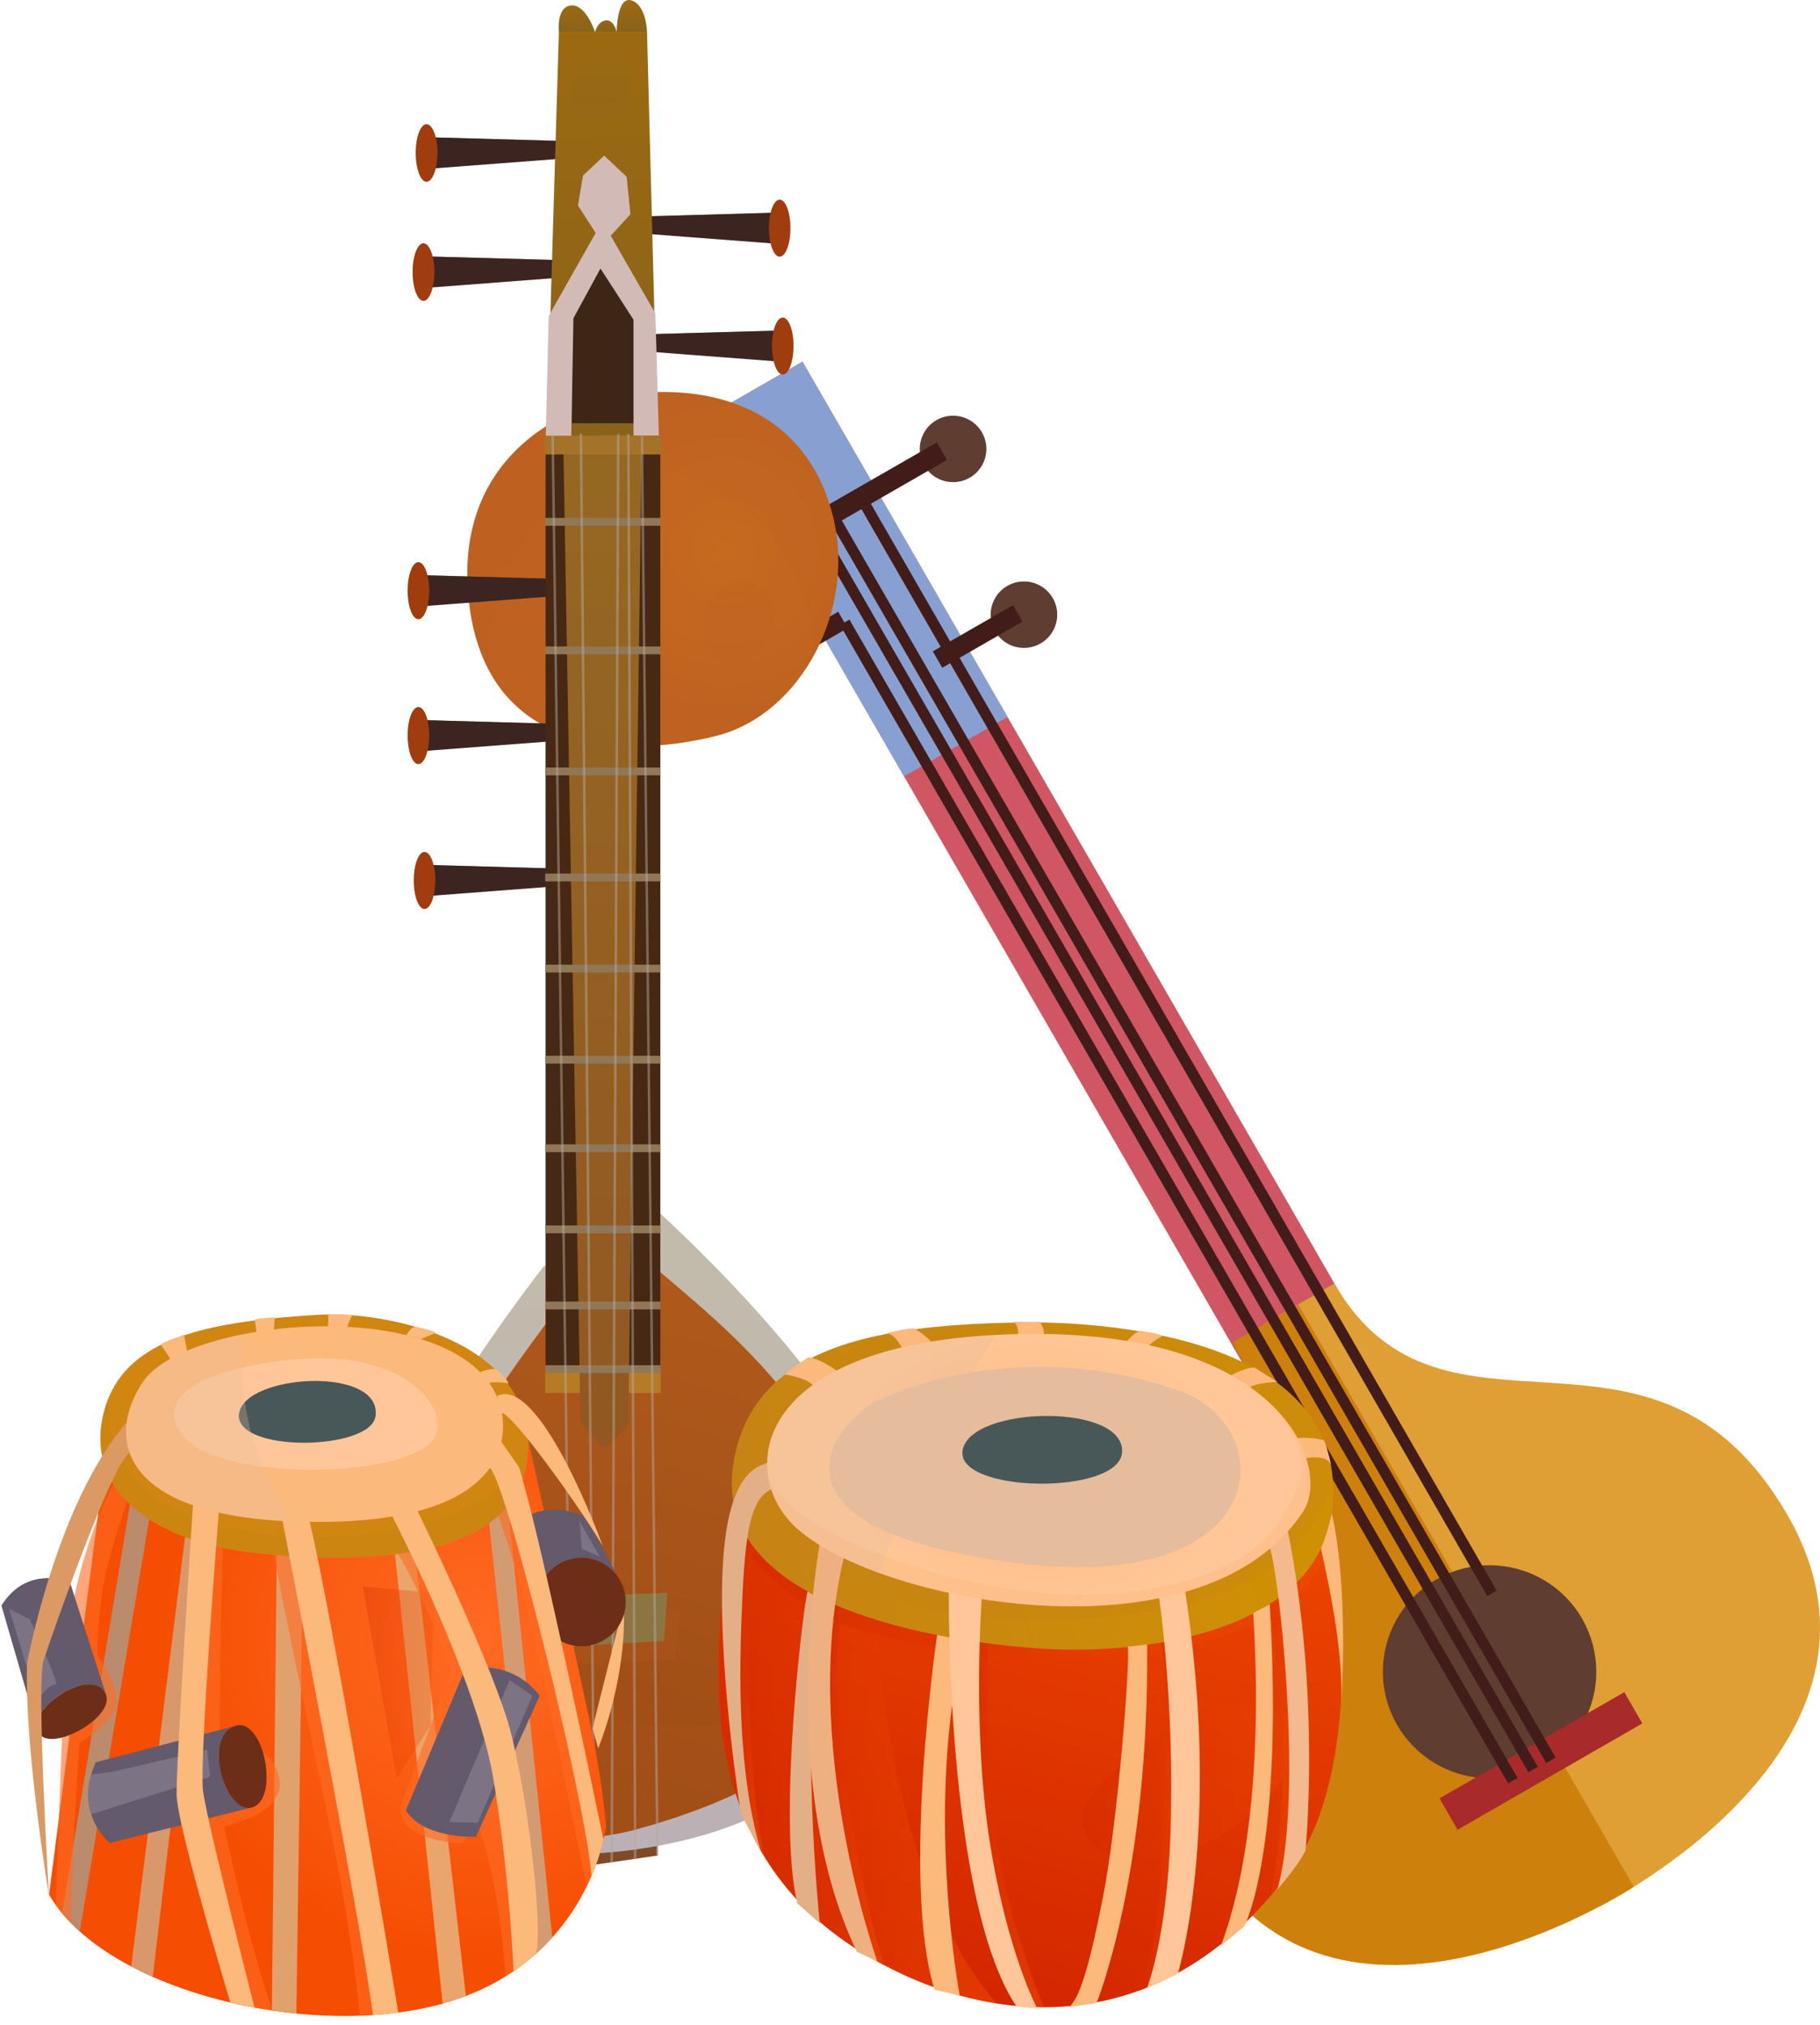 <svg width="151" height="168" viewBox="0 0 151 168" fill="none" xmlns="http://www.w3.org/2000/svg">
<path d="M114.34 132.564L118.635 130.096L122.93 127.629L66.581 30L58.004 34.934L114.34 132.564Z" fill="#D05663"/>
<path d="M132.722 158.133C132.722 158.133 159.391 144.887 148.301 125.672C137.21 106.458 119.698 122.047 110.707 106.472L104.851 109.835L132.722 158.133Z" fill="#E09F34"/>
<path d="M135.553 156.506C135.553 156.506 110.693 172.867 99.644 153.653C88.595 134.438 111.246 126.926 102.255 111.351L107.71 108.208L135.553 156.506Z" fill="#CE800C"/>
<path d="M59.813 57.581C60.079 58.062 60.483 58.453 60.974 58.703C61.464 58.953 62.018 59.052 62.564 58.986C63.111 58.919 63.626 58.691 64.041 58.331C64.457 57.971 64.756 57.495 64.899 56.964C65.042 56.433 65.022 55.872 64.843 55.352C64.664 54.833 64.334 54.378 63.894 54.047C63.454 53.717 62.925 53.525 62.375 53.496C61.825 53.467 61.279 53.603 60.807 53.887C60.195 54.255 59.749 54.845 59.564 55.534C59.378 56.222 59.468 56.956 59.813 57.581Z" fill="#5F3D30"/>
<path d="M54.344 43.618C54.61 44.099 55.014 44.49 55.504 44.74C55.994 44.99 56.548 45.089 57.095 45.023C57.642 44.956 58.156 44.728 58.572 44.368C58.988 44.008 59.287 43.532 59.43 43.001C59.573 42.47 59.553 41.909 59.374 41.389C59.195 40.87 58.864 40.415 58.424 40.084C57.984 39.754 57.456 39.562 56.906 39.533C56.356 39.504 55.81 39.641 55.338 39.924C54.726 40.292 54.28 40.882 54.095 41.571C53.909 42.26 53.998 42.993 54.344 43.618Z" fill="#5F3D30"/>
<path d="M76.649 38.56C76.913 39.043 77.317 39.436 77.807 39.688C78.297 39.94 78.851 40.041 79.399 39.976C79.947 39.911 80.462 39.684 80.88 39.324C81.297 38.964 81.597 38.487 81.74 37.956C81.884 37.425 81.865 36.862 81.685 36.342C81.506 35.821 81.175 35.366 80.734 35.035C80.293 34.705 79.763 34.513 79.213 34.485C78.662 34.457 78.115 34.594 77.643 34.879C77.034 35.247 76.591 35.835 76.406 36.52C76.221 37.206 76.308 37.937 76.649 38.56Z" fill="#5F3D30"/>
<path d="M82.532 52.315C82.798 52.797 83.202 53.19 83.694 53.441C84.184 53.692 84.74 53.79 85.287 53.724C85.835 53.657 86.35 53.428 86.766 53.067C87.182 52.705 87.481 52.228 87.622 51.696C87.764 51.163 87.743 50.601 87.562 50.081C87.38 49.561 87.047 49.107 86.605 48.778C86.163 48.449 85.632 48.259 85.081 48.233C84.53 48.208 83.984 48.348 83.513 48.635C82.906 49.005 82.466 49.593 82.283 50.279C82.101 50.964 82.19 51.694 82.532 52.315Z" fill="#5F3D30"/>
<path d="M115.914 143.08C116.788 144.595 118.092 145.817 119.662 146.591C121.232 147.366 122.997 147.659 124.734 147.432C126.47 147.205 128.1 146.47 129.418 145.318C130.735 144.167 131.681 142.651 132.136 140.963C132.59 139.275 132.532 137.49 131.97 135.835C131.408 134.18 130.366 132.728 128.977 131.663C127.588 130.599 125.914 129.97 124.166 129.855C122.419 129.74 120.676 130.146 119.159 131.019C117.127 132.19 115.644 134.118 115.036 136.38C114.427 138.641 114.743 141.051 115.914 143.08Z" fill="#5F3D30"/>
<path d="M127.1 144.762L134.766 140.365L136.257 142.957L128.592 147.367L120.927 151.778L119.435 149.173L127.1 144.762Z" fill="#A82A2A"/>
<path d="M75.005 64.404L79.3 61.937L83.596 59.469L66.58 30L58.004 34.934L75.005 64.404Z" fill="#87A0D1"/>
<path d="M71.772 40.951L124.171 131.944L123.39 132.392L70.99 41.399L71.772 40.951Z" fill="#421C18"/>
<path d="M69.235 42.118L129.066 145.793L128.288 146.24L68.457 42.565L69.235 42.118Z" fill="#421C18"/>
<path d="M64.496 37.231L127.587 146.556L126.809 147.003L63.718 37.678L64.496 37.231Z" fill="#421C18"/>
<path d="M70.474 51.393L125.905 147.481L125.127 147.928L69.696 51.84L70.474 51.393Z" fill="#421C18"/>
<path d="M63.875 36.898L64.66 38.26L56.666 42.855L55.88 41.494L63.875 36.898Z" fill="#421C18"/>
<path d="M69.544 50.741L70.33 52.102L63.041 56.292L62.256 54.931L69.544 50.741Z" fill="#421C18"/>
<path d="M77.726 36.698L78.567 38.155L69.065 43.617L68.224 42.16L77.726 36.698Z" fill="#421C18"/>
<path d="M84.057 50.197L84.843 51.559L78.177 55.39L77.391 54.029L84.057 50.197Z" fill="#421C18"/>
<path d="M46.369 2.661C46.369 2.661 46.128 0.59 47.37 0.454C48.61 0.315 49.37 2.661 49.37 2.661C49.37 2.661 49.578 1.763 50.267 1.695C50.956 1.625 51.163 2.661 51.163 2.661C51.163 2.661 51.163 -0.375 52.406 0.039C53.647 0.454 53.681 2.661 53.681 2.661H46.369Z" fill="url(#paint0_linear_110_875)"/>
<path d="M45.851 153.642L45.99 155.16L54.546 153.919V152.538L45.851 153.642Z" fill="#7F4A26"/>
<path d="M67.658 54.117C65.883 57.501 62.976 60.138 59.445 61.036C53.609 62.525 44.266 62.874 40.455 55.404C39.67 53.861 39.118 51.986 38.883 49.721C37.502 36.472 49.1 32.947 52.96 32.608C60.826 31.919 67.172 35.093 69.107 42.821C70.068 46.67 69.422 50.76 67.658 54.117Z" fill="url(#paint1_radial_110_875)"/>
<path d="M35.531 11.383L46.953 11.704L47.02 12.762L47.044 13.127L35.596 13.999L35.544 11.894L35.531 11.383Z" fill="#3C2520"/>
<path opacity="0.5" d="M35.531 11.383L46.953 11.704L47.02 12.762C43.837 12.329 37.355 11.984 35.543 11.894L35.531 11.383Z" fill="#3C2520"/>
<path d="M35.39 10.304C35.888 10.304 36.292 11.373 36.292 12.692C36.292 12.747 36.292 12.8 36.291 12.853C36.26 14.096 35.868 15.079 35.39 15.079C34.893 15.079 34.489 14.01 34.489 12.692C34.489 12.522 34.497 12.358 34.51 12.2C34.595 11.117 34.956 10.304 35.39 10.304Z" fill="#A03D0E"/>
<path opacity="0.5" d="M35.39 10.304C35.888 10.304 36.292 11.373 36.292 12.692C36.292 12.747 36.292 12.8 36.291 12.853C35.681 12.579 35.017 12.356 34.509 12.2C34.595 11.117 34.956 10.304 35.39 10.304Z" fill="#A03D0E"/>
<path opacity="0.2" d="M67.658 54.117C67.011 45.036 59.181 36.919 50.475 39.645C43.347 41.879 40.762 49.347 40.455 55.404C39.67 53.861 39.118 51.986 38.883 49.721C37.502 36.472 49.1 32.947 52.96 32.608C60.826 31.919 67.172 35.093 69.107 42.821C70.068 46.67 69.422 50.76 67.658 54.117Z" fill="#BE6121"/>
<path d="M35.273 21.266L46.697 21.586L46.763 22.644L46.788 23.008L35.34 23.881L35.287 21.776L35.273 21.266Z" fill="#3C2520"/>
<path opacity="0.5" d="M35.273 21.266L46.697 21.587L46.763 22.644C43.58 22.211 37.098 21.866 35.286 21.776L35.273 21.266Z" fill="#3C2520"/>
<path d="M35.134 20.186C35.632 20.186 36.035 21.255 36.035 22.573C36.035 22.628 36.035 22.681 36.034 22.733C36.003 23.977 35.61 24.959 35.134 24.959C34.637 24.959 34.233 23.892 34.233 22.573C34.233 22.404 34.238 22.239 34.251 22.081C34.337 20.998 34.701 20.186 35.134 20.186Z" fill="#A03D0E"/>
<path opacity="0.5" d="M35.134 20.186C35.632 20.186 36.035 21.255 36.035 22.573C36.035 22.628 36.035 22.681 36.034 22.733C35.423 22.46 34.76 22.235 34.251 22.081C34.337 20.998 34.701 20.186 35.134 20.186Z" fill="#A03D0E"/>
<path d="M64.549 17.639L53.251 17.956L53.183 19.002L53.161 19.362L64.484 20.225L64.538 18.143L64.549 17.639Z" fill="#3C2520"/>
<path opacity="0.5" d="M64.549 17.639L53.25 17.955L53.183 19.002C56.331 18.572 62.746 18.231 64.537 18.143L64.549 17.639Z" fill="#3C2520"/>
<path d="M64.688 16.569C64.196 16.569 63.794 17.627 63.794 18.93C63.794 18.985 63.794 19.038 63.798 19.091C63.827 20.32 64.216 21.293 64.688 21.293C65.18 21.293 65.58 20.234 65.58 18.931C65.58 18.765 65.573 18.602 65.561 18.445C65.476 17.375 65.118 16.569 64.688 16.569Z" fill="#A03D0E"/>
<path opacity="0.5" d="M64.688 16.569C64.196 16.569 63.794 17.627 63.794 18.93C63.794 18.985 63.794 19.038 63.798 19.091C64.401 18.819 65.057 18.597 65.561 18.444C65.476 17.375 65.118 16.569 64.688 16.569Z" fill="#A03D0E"/>
<path d="M64.802 27.414L53.504 27.73L53.438 28.776L53.415 29.138L64.739 30.001L64.792 27.919L64.802 27.414Z" fill="#3C2520"/>
<path opacity="0.5" d="M64.802 27.414L53.504 27.73L53.438 28.776C56.585 28.348 62.999 28.006 64.792 27.919L64.802 27.414Z" fill="#3C2520"/>
<path d="M64.942 26.346C64.45 26.346 64.049 27.402 64.049 28.706C64.049 28.76 64.049 28.813 64.053 28.866C64.083 30.095 64.471 31.068 64.943 31.068C65.435 31.068 65.835 30.011 65.835 28.706C65.835 28.54 65.828 28.377 65.817 28.22C65.73 27.149 65.372 26.346 64.942 26.346Z" fill="#A03D0E"/>
<path opacity="0.5" d="M64.942 26.346C64.45 26.346 64.049 27.402 64.049 28.706C64.049 28.76 64.049 28.813 64.053 28.866C64.656 28.596 65.312 28.374 65.816 28.22C65.73 27.149 65.372 26.346 64.942 26.346Z" fill="#A03D0E"/>
<path d="M34.85 47.708L46.169 48.024L46.235 49.072L46.26 49.434L34.916 50.298L34.863 48.212L34.85 47.708Z" fill="#3C2520"/>
<path opacity="0.5" d="M34.85 47.708L46.168 48.024L46.234 49.072C43.082 48.643 36.657 48.301 34.862 48.213L34.85 47.708Z" fill="#3C2520"/>
<path d="M34.712 46.637C35.206 46.637 35.607 47.695 35.607 49.002C35.607 49.056 35.607 49.109 35.606 49.162C35.575 50.394 35.185 51.367 34.713 51.367C34.221 51.367 33.819 50.308 33.819 49.001C33.819 48.835 33.827 48.671 33.84 48.514C33.922 47.443 34.283 46.637 34.712 46.637Z" fill="#A03D0E"/>
<path opacity="0.5" d="M34.712 46.637C35.206 46.637 35.607 47.695 35.607 49.002C35.607 49.056 35.607 49.109 35.606 49.162C35.002 48.891 34.343 48.67 33.839 48.515C33.922 47.443 34.283 46.637 34.712 46.637Z" fill="#A03D0E"/>
<path d="M34.85 59.725L46.169 60.041L46.235 61.09L46.26 61.451L34.916 62.314L34.863 60.23L34.85 59.725Z" fill="#3C2520"/>
<path opacity="0.5" d="M34.85 59.725L46.168 60.041L46.234 61.09C43.082 60.661 36.657 60.318 34.862 60.23L34.85 59.725Z" fill="#3C2520"/>
<path d="M34.712 58.652C35.206 58.652 35.607 59.712 35.607 61.019C35.607 61.072 35.607 61.126 35.606 61.179C35.575 62.41 35.185 63.384 34.713 63.384C34.221 63.384 33.819 62.325 33.819 61.019C33.819 60.85 33.827 60.688 33.84 60.531C33.922 59.459 34.283 58.652 34.712 58.652Z" fill="#A03D0E"/>
<path opacity="0.5" d="M34.712 58.652C35.206 58.652 35.607 59.712 35.607 61.019C35.607 61.072 35.607 61.126 35.606 61.179C35.002 60.907 34.343 60.685 33.839 60.532C33.922 59.459 34.283 58.652 34.712 58.652Z" fill="#A03D0E"/>
<path d="M35.36 71.743L46.677 72.059L46.744 73.107L46.768 73.469L35.425 74.333L35.373 72.245L35.36 71.743Z" fill="#3C2520"/>
<path opacity="0.5" d="M35.36 71.743L46.677 72.059L46.743 73.107C43.591 72.678 37.166 72.336 35.372 72.245L35.36 71.743Z" fill="#3C2520"/>
<path d="M35.22 70.672C35.714 70.672 36.115 71.73 36.115 73.037C36.115 73.091 36.115 73.144 36.113 73.197C36.082 74.429 35.694 75.402 35.221 75.402C34.729 75.402 34.327 74.343 34.327 73.037C34.327 72.87 34.335 72.707 34.347 72.55C34.431 71.477 34.791 70.672 35.22 70.672Z" fill="#A03D0E"/>
<path opacity="0.5" d="M35.22 70.672C35.714 70.672 36.115 71.73 36.115 73.037C36.115 73.091 36.115 73.144 36.113 73.197C35.509 72.927 34.85 72.703 34.347 72.551C34.431 71.477 34.791 70.672 35.22 70.672Z" fill="#A03D0E"/>
<path d="M73.795 136.359C72.357 143.873 66.178 150.757 51.854 152.537C30.346 155.208 29.082 138.046 31.706 129.077C31.904 128.393 32.156 127.679 32.451 126.94C36.017 117.967 45.959 105.384 48.128 102.579L54.752 100.646C54.752 100.646 68.14 113.481 72.419 124.108C73.937 127.883 74.587 132.216 73.795 136.359Z" fill="url(#paint2_linear_110_875)"/>
<path opacity="0.2" d="M73.795 136.36C72.357 143.874 66.178 150.758 51.854 152.538C30.346 155.209 29.082 138.047 31.706 129.078C31.904 128.394 32.156 127.68 32.451 126.941C33.026 126.366 33.362 126.04 33.362 126.04C34.328 132.251 46.335 147.431 62.758 142.188C67.616 140.637 71.182 138.541 73.795 136.36Z" fill="#B0591C"/>
<path d="M73.247 123.97C68.968 113.344 54.752 100.646 54.752 100.646L45.094 105.062C43.092 107.652 36.067 116.974 32.42 125.226C31.79 126.645 31.262 128.035 30.878 129.352C28.254 138.322 30.483 156.174 51.992 153.505C66.227 151.734 72.701 144.473 74.391 136.688C75.34 132.318 74.783 127.786 73.247 123.97ZM52.96 151.709C39.835 155.335 30.602 145.36 32.534 133.216C32.767 131.747 33.262 130.137 33.939 128.454C37.68 119.133 46.98 107.644 48.266 105.892L51.853 102.993C59.185 109.536 69.521 116.242 72.14 131.147C72.552 133.49 72.518 135.862 71.799 138.163C70.139 143.493 64.818 148.431 52.96 151.709Z" fill="url(#paint3_linear_110_875)"/>
<path d="M54.58 37.025H45.335L46.369 2.661H53.682L54.58 37.025Z" fill="url(#paint4_linear_110_875)"/>
<path d="M54.787 36.816H45.264V115.275H54.787V36.816Z" fill="#472813"/>
<path d="M47.437 35.109V26.571L49.819 22.121L52.666 26.519L52.769 35.109H47.437Z" fill="#3D2615"/>
<path opacity="0.2" d="M52.268 9.835H47.437L47.644 4.212L52.096 4.108L52.268 9.835Z" fill="#956922"/>
<path opacity="0.3" d="M45.437 134.045L45.873 138.184L56.048 137.632L56.34 133.63L45.437 134.045Z" fill="#B0591C"/>
<path d="M54.822 113.48H45.231V115.551H54.822V113.48Z" fill="#B67B25"/>
<path d="M45.022 132.527L45.437 136.666L55.098 136.114L55.373 132.113L45.022 132.527Z" fill="#8D7542"/>
<path d="M53.235 37.438H46.748L48.164 117.966L50.165 120.244L52.129 118.241L53.235 37.438Z" fill="url(#paint5_linear_110_875)"/>
<path opacity="0.2" d="M62.343 48.342C58.892 47.375 56.823 52.344 59.583 54.691C62.343 57.035 66.95 49.631 62.343 48.342Z" fill="#BE6121"/>
<path opacity="0.5" d="M74.391 136.688C72.701 144.473 66.227 151.734 51.992 153.505C30.483 156.174 28.254 138.322 30.878 129.352C31.262 128.035 31.79 126.646 32.42 125.226C32.809 126.138 33.313 127.242 33.94 128.454C33.262 130.137 32.768 131.747 32.535 133.216C30.602 145.36 39.836 155.335 52.961 151.709C64.819 148.431 70.141 143.493 71.801 138.163C72.706 137.681 73.572 137.185 74.391 136.688Z" fill="#BBB0B6"/>
<path d="M54.683 36.869L54.374 26.001L50.67 19.554L52.302 17.772L51.992 14.667L50.129 12.908L48.37 14.564L47.955 17.048L49.422 19.319L45.524 26.209L45.264 36.817H47.386L47.576 26.398L49.819 22.274L52.562 26.519V36.869H54.683Z" fill="#D2BBB7"/>
<path d="M54.84 37.698H45.186L45.161 36.145L54.84 36.119V37.698Z" fill="#A47228"/>
<path d="M54.8 42.963H45.231V43.61H54.8V42.963Z" fill="#907857"/>
<path d="M54.8 53.625H45.231V54.273H54.8V53.625Z" fill="#907857"/>
<path d="M54.8 63.664H45.231V64.311H54.8V63.664Z" fill="#907857"/>
<path d="M54.8 72.461H45.231V73.11H54.8V72.461Z" fill="#907857"/>
<path d="M54.8 80.019H45.231V80.665H54.8V80.019Z" fill="#907857"/>
<path d="M54.8 87.575H45.231V88.222H54.8V87.575Z" fill="#907857"/>
<path d="M54.8 94.922H45.231V95.571H54.8V94.922Z" fill="#907857"/>
<path d="M54.8 101.651H45.231V102.297H54.8V101.651Z" fill="#907857"/>
<path d="M54.8 107.965H45.231V108.612H54.8V107.965Z" fill="#907857"/>
<path d="M54.8 113.245H45.231V113.892H54.8V113.245Z" fill="#907857"/>
<g opacity="0.5">
<path d="M47.472 155.005C47.416 155.005 47.37 154.959 47.37 154.902L45.748 36.06C45.746 36.003 45.793 35.956 45.85 35.955H45.851C45.907 35.955 45.954 35.999 45.954 36.058L47.576 154.9C47.578 154.957 47.531 155.004 47.473 155.006L47.472 155.005Z" fill="#B1A8A0"/>
<path d="M49.318 154.764C49.261 154.764 49.215 154.718 49.215 154.66L48.093 36.059C48.093 36.003 48.138 35.956 48.197 35.955C48.197 35.955 48.197 35.955 48.198 35.955C48.254 35.955 48.3 35.999 48.3 36.058L49.422 154.658C49.422 154.717 49.376 154.763 49.32 154.764H49.318Z" fill="#B1A8A0"/>
<path d="M50.751 154.538C50.692 154.538 50.647 154.492 50.647 154.434L51.19 36.084C51.19 36.025 51.236 35.981 51.294 35.981C51.353 35.981 51.397 36.028 51.396 36.085L50.854 154.435C50.853 154.492 50.808 154.538 50.751 154.538Z" fill="#B1A8A0"/>
<path d="M54.546 153.953C54.489 153.953 54.443 153.906 54.443 153.85C54.443 153.85 54.115 124.422 53.79 94.994C53.143 36.092 53.143 36.092 53.188 36.045C53.227 36.005 53.294 36.006 53.334 36.046C53.356 36.068 53.364 36.098 53.363 36.125C53.347 36.912 54.635 152.677 54.648 153.847C54.65 153.904 54.603 153.952 54.546 153.953Z" fill="#B1A8A0"/>
<path d="M52.701 154.262C52.643 154.262 52.596 154.217 52.596 154.159L52.028 36.085C52.028 36.028 52.074 35.981 52.13 35.981C52.19 35.982 52.235 36.025 52.235 36.084L52.803 154.159C52.804 154.215 52.757 154.262 52.701 154.262Z" fill="#B1A8A0"/>
</g>
<path d="M61.635 150.443C61.635 150.443 61.638 150.444 61.638 150.446C62.121 151.665 62.711 152.856 63.42 154.012L63.422 154.016C65.255 157.01 67.892 159.757 71.621 162.026C72.001 162.258 72.392 162.483 72.794 162.707C72.972 162.806 73.153 162.902 73.335 162.999H73.338C76.359 164.591 79.504 165.683 82.67 166.182C83.436 166.306 84.201 166.393 84.966 166.443C85.514 166.482 86.064 166.501 86.614 166.5C89.28 166.501 91.928 166.058 94.5 165.121C95.213 164.86 95.922 164.561 96.622 164.222C99.741 162.719 102.712 160.43 105.412 157.267C105.917 156.672 106.415 156.045 106.9 155.387C107.034 155.212 107.167 155.03 107.296 154.849C114.178 145.21 110.295 124.461 110.295 124.461C110.295 124.461 110.248 124.534 110.149 124.674C109.407 125.697 105.729 130.195 97.053 132.222C96.59 132.33 96.112 132.433 95.619 132.525C92.88 133.044 89.691 133.317 85.996 133.188C84.635 133.139 83.34 133.054 82.108 132.931C81.377 132.861 80.668 132.776 79.98 132.682C77.125 132.292 74.644 131.72 72.502 131.056C71.755 130.824 71.051 130.584 70.386 130.334C69.8 130.116 69.248 129.891 68.727 129.665C66.068 128.509 64.185 127.28 62.954 126.323C62.384 125.881 61.955 125.499 61.653 125.208C61.267 124.834 61.086 124.615 61.086 124.615C60.982 125.312 60.861 126.06 60.734 126.852C59.731 133.215 58.408 142.354 61.635 150.443Z" fill="url(#paint6_linear_110_875)"/>
<path opacity="0.3" d="M104.111 141.348C99.815 140.549 90.052 147.336 89.81 150.734C89.567 154.132 95.615 156.252 102.146 151.668C108.678 147.084 109.203 142.294 104.111 141.348Z" fill="url(#paint7_linear_110_875)"/>
<path opacity="0.5" d="M61.635 150.442C61.635 150.442 61.637 150.444 61.637 150.446C62.121 151.665 62.711 152.856 63.42 154.011L63.422 154.016C65.255 157.009 67.892 159.756 71.621 162.026C72.001 162.258 72.392 162.483 72.793 162.707C72.972 162.805 73.153 162.901 73.335 162.999H73.338C76.359 164.591 79.504 165.682 82.669 166.182C74.614 156.787 72.876 139.886 72.503 131.056C71.757 130.824 71.052 130.583 70.387 130.333C69.801 130.116 69.249 129.891 68.728 129.665C66.069 128.509 64.186 127.28 62.955 126.323C62.385 125.881 61.956 125.499 61.654 125.208C61.268 124.834 61.087 124.614 61.087 124.614C60.983 125.312 60.862 126.06 60.735 126.851C59.731 133.215 58.408 142.353 61.635 150.442Z" fill="url(#paint8_linear_110_875)"/>
<path opacity="0.5" d="M60.734 126.85C62.307 129.738 65.366 132.423 68.352 133.984C72.145 135.965 83.672 138.636 95.455 137.1C107.239 135.567 109.768 129.849 110.029 128.8C110.11 128.468 110.486 127.616 110.272 124.926C110.268 124.844 110.224 124.759 110.149 124.672C109.407 125.695 105.729 130.193 97.053 132.221C96.59 132.328 96.112 132.431 95.619 132.524C92.88 133.043 89.691 133.315 85.996 133.186C84.635 133.138 83.34 133.053 82.108 132.93C81.377 132.86 80.668 132.775 79.98 132.681C76.126 132.155 72.954 131.297 70.386 130.333C69.8 130.116 69.248 129.891 68.727 129.665C66.068 128.509 64.185 127.28 62.954 126.323C62.384 125.881 61.955 125.499 61.653 125.208C61.267 124.834 61.086 124.614 61.086 124.614C60.982 125.312 60.859 126.06 60.734 126.85Z" fill="url(#paint9_linear_110_875)"/>
<path opacity="0.5" d="M105.346 133.069C105.364 133.162 106.666 142.232 106.381 148.446C106.21 152.201 105.747 155.357 105.41 157.266C105.916 156.671 106.413 156.044 106.898 155.386C107.243 152.43 107.758 146.759 107.426 141.734C106.954 134.55 106.147 130.229 106.147 130.229L104.259 130.475C104.259 130.475 105.021 131.38 105.346 133.069Z" fill="url(#paint10_linear_110_875)"/>
<path opacity="0.5" d="M96.558 148.131C96.373 156.303 96.189 160.508 94.5 165.12C95.213 164.86 95.922 164.56 96.623 164.221C97.128 162.473 97.895 159.398 98.133 156.101C98.472 151.431 98.202 137.705 97.053 132.221C96.59 132.328 96.112 132.431 95.619 132.524C95.635 132.56 95.648 132.592 95.661 132.627C96.653 135.268 96.753 139.504 96.558 148.131Z" fill="url(#paint11_linear_110_875)"/>
<path opacity="0.5" d="M79.982 132.681C80.026 135.147 80.121 139.832 80.311 146.246C80.527 153.674 83.532 162.579 84.967 166.441C85.514 166.48 86.065 166.5 86.615 166.498C83.122 158.013 82.387 151.345 82.049 147.73C81.744 144.466 82.042 136.468 82.109 132.928C81.377 132.86 80.668 132.776 79.982 132.681Z" fill="url(#paint12_linear_110_875)"/>
<path opacity="0.5" d="M68.093 146.959C68.541 152.036 70.45 158.446 71.62 162.026C72 162.258 72.392 162.483 72.793 162.707C72.972 162.805 73.153 162.901 73.335 162.999C71.284 156.516 69.71 145.502 69.434 141.064C69.18 136.951 69.883 132.975 70.387 130.335C69.801 130.118 69.249 129.893 68.728 129.667C68.015 134.189 67.558 140.963 68.093 146.959Z" fill="url(#paint13_linear_110_875)"/>
<path opacity="0.5" d="M61.635 150.442C61.635 150.442 61.638 150.443 61.638 150.446C62.122 151.665 62.711 152.856 63.42 154.011C62.205 148.169 62.008 140.298 62.141 133.7C62.212 130.116 62.551 127.83 62.954 126.324C62.384 125.882 61.955 125.5 61.653 125.209C60.878 127.435 60.977 130.561 60.611 134.97C60.266 139.096 60.975 145.651 61.635 150.442Z" fill="url(#paint14_linear_110_875)"/>
<path d="M86.351 136.751C94.811 137.328 111.48 135.453 110.581 122.796C110.581 122.786 110.581 122.776 110.579 122.766C109.649 110.081 89.302 109.625 84.761 109.696C80.692 109.76 76.842 110.002 73.465 110.66C66.657 111.987 61.765 114.997 60.815 121.616C59.153 133.238 77.885 136.174 86.351 136.751Z" fill="url(#paint15_linear_110_875)"/>
<path opacity="0.3" d="M63.199 122.3C63.787 135.783 92.463 136.695 103.148 131.362C107.091 129.396 109.677 126.307 110.581 122.797C110.581 122.787 110.581 122.776 110.578 122.767C109.649 110.082 89.302 109.626 84.76 109.697C80.691 109.761 76.842 110.003 73.465 110.661C67.737 112.993 62.972 117.076 63.199 122.3Z" fill="#C58216"/>
<path d="M77.75 135.62C77.75 135.62 74.737 156.084 77.538 165.048L79.625 165.528C79.625 165.528 76.615 149.425 80.038 136.059L77.75 135.62Z" fill="#FCB97C"/>
<path d="M67.004 132.015C66.699 132.803 64.467 150.843 66.152 157.882L68.018 159.541C68.018 159.541 66.22 142.523 68.277 132.709L67.004 132.015Z" fill="#E2AF86"/>
<path d="M81.463 132.409L78.722 131.949C78.722 131.949 78.46 157.759 84.353 166.464L86.053 166.593C86.053 166.593 83.539 161.925 82.093 152.621C80.643 143.318 81.463 132.409 81.463 132.409Z" fill="#FFC799"/>
<path d="M68.026 127.961C68.026 127.961 64.365 147.925 71.09 161.892L72.793 162.707C72.793 162.707 66.262 144.533 70.052 129.041L68.026 127.961Z" fill="#EFB081"/>
<path d="M98.308 131.86L96.143 132.348C96.143 132.348 97.48 141.144 97.111 152.106C96.817 160.845 95.153 164.936 95.153 164.936L97.718 163.732C97.715 163.731 101.409 151.817 98.308 131.86Z" fill="#FFC799"/>
<path d="M105.254 128.162C106.007 129.267 108.225 148.781 105.987 156.712C105.987 156.712 107.572 154.959 108.308 153.523C108.308 153.523 109.632 140.764 106.793 126.709L105.254 128.162Z" fill="#F4B98C"/>
<path d="M64.286 123.421C62.518 124.009 61.885 126.123 61.598 132.401C61.311 138.681 61.156 146.775 63.122 153.557L61.472 150.47C61.472 150.47 59.679 139.327 59.922 130.985C60.156 122.963 62.276 121.622 63.915 121.295L64.286 123.421Z" fill="#E2AF86"/>
<path d="M93.571 136.596C93.784 137.81 92.739 151.101 91.516 157.337C90.292 163.574 89.506 165.78 88.704 166.479L90.979 166.15C90.979 166.15 95.371 155.423 95.172 136.401L93.571 136.596Z" fill="#FCB97C"/>
<path d="M103.974 133.811C103.954 134.211 105.401 150.494 101.286 161.418L103.251 159.767C103.251 159.767 106.553 153.476 105.346 133.07L103.974 133.811Z" fill="#FCB97C"/>
<path d="M109.612 128.41C109.535 128.59 111.668 136.455 111.236 141.909C111.236 141.909 111.998 132.203 110.496 125.524C110.496 125.524 110.173 127.116 109.612 128.41Z" fill="#FCB97C"/>
<path d="M108.073 121.029C108.073 121.029 109.973 120.48 110.428 121.505C110.428 121.505 110.125 120.084 109.853 119.469C109.853 119.469 108.032 119.035 107.413 119.408L108.073 121.029Z" fill="#FCB97C"/>
<path d="M105.976 114.624C105.976 114.624 104.115 114.672 103.489 115.196L101.927 114.203C101.927 114.203 103.065 113.486 104.071 113.432L105.976 114.624Z" fill="#FCB97C"/>
<path d="M96.461 110.807C96.461 110.807 95.381 111.376 95.16 111.819L93.373 111.385C93.373 111.385 93.974 110.659 94.539 110.384C94.539 110.384 96.118 110.588 96.461 110.807Z" fill="#FCB97C"/>
<path d="M86.587 110.788L84.446 110.812C84.446 110.812 84.627 110.062 84.095 109.636C84.095 109.636 86.034 109.675 86.187 109.632C86.341 109.589 86.707 110.393 86.587 110.788Z" fill="#FCB97C"/>
<path d="M77.301 111.45C77.301 111.45 75.466 111.734 74.903 111.959C74.903 111.959 74.388 110.763 73.593 110.577C73.593 110.577 74.898 110.234 75.855 110.179C75.855 110.179 77.22 111.045 77.301 111.45Z" fill="#FCB97C"/>
<path d="M69.596 113.825C69.596 113.825 68.108 112.686 67.058 112.588C67.058 112.588 65.66 113.527 65.086 114.003C65.086 114.003 67.313 114.34 67.529 115.103L69.596 113.825Z" fill="#FCB97C"/>
<path d="M63.805 122.856C64.131 124.376 64.971 125.756 66.141 126.797C67.67 128.154 70.09 129.442 73.028 130.508C83.848 134.419 101.706 135.279 108.141 125.332C109.298 123.54 108.885 119.699 105.36 116.392C105.358 116.39 105.358 116.388 105.353 116.385C101.879 113.135 95.393 110.408 84.425 110.662C83.795 110.677 83.183 110.699 82.59 110.732C67.014 111.549 62.731 117.927 63.805 122.856Z" fill="url(#paint16_radial_110_875)"/>
<path d="M97.808 115.358C106.338 118.306 105.77 132.618 83.723 129.571C61.677 126.525 69.693 117.69 72.732 116.245C75.853 114.759 85.588 111.134 97.808 115.358Z" fill="#E5BC9C"/>
<path d="M93.098 120.435C92.931 124.095 79.099 123.863 79.877 120.234C80.654 116.608 93.284 116.372 93.098 120.435Z" fill="#485758"/>
<path opacity="0.4" d="M63.804 122.856C64.131 124.376 64.97 125.755 66.141 126.797C73.301 133.153 99.958 137.982 108.14 125.331C109.297 123.54 108.884 119.698 105.359 116.392C107.206 118.6 108.604 121.059 107.742 123.138C106.275 126.686 104.078 130.801 93.275 132.115C83.564 133.293 67.475 128.584 63.804 122.856Z" fill="#FCB97C"/>
<path opacity="0.3" d="M63.805 122.856C64.131 124.376 64.971 125.755 66.141 126.797C67.67 128.154 70.09 129.442 73.028 130.507C75.255 123.098 80.054 114.847 82.59 110.731C67.014 111.548 62.731 117.926 63.805 122.856Z" fill="#E5BC9C"/>
<path d="M51.303 134.891C51.303 134.891 49.421 142.169 49.173 143.385L49.628 145.031C49.628 145.031 51.957 139.503 51.76 133.479L51.303 134.891Z" fill="#FCB97C"/>
<path d="M4.068 157.162C4.236 157.45 4.42 157.733 4.62 158.014C4.785 158.246 4.964 158.476 5.15 158.701C5.39 158.992 5.651 159.277 5.924 159.556C6.143 159.78 6.377 160.002 6.617 160.217C7.822 161.294 9.268 162.266 10.887 163.117C11.463 163.421 12.057 163.707 12.673 163.98C14.661 164.858 16.843 165.575 19.109 166.109C19.325 166.159 19.542 166.21 19.758 166.257C20.209 166.356 20.66 166.446 21.114 166.529C21.594 166.617 22.071 166.695 22.554 166.771C22.578 166.774 22.6 166.777 22.626 166.781C23.275 166.877 23.933 166.956 24.587 167.023C26.36 167.199 28.135 167.263 29.859 167.202C30.226 167.189 30.587 167.172 30.946 167.147C31.396 167.118 31.845 167.078 32.287 167.032C32.542 167.005 32.793 166.973 33.045 166.943C34.322 166.774 35.557 166.531 36.723 166.203C37.218 166.065 37.701 165.912 38.169 165.746C38.331 165.69 38.491 165.627 38.648 165.566C39.863 165.103 40.954 164.555 41.93 163.951C42.162 163.807 42.385 163.661 42.604 163.515C42.871 163.332 43.132 163.147 43.379 162.958C43.757 162.671 44.114 162.375 44.45 162.076C44.464 162.064 44.474 162.053 44.487 162.042C44.969 161.609 45.41 161.169 45.817 160.717C47.092 159.307 48.009 157.837 48.667 156.493C48.817 156.191 48.95 155.895 49.075 155.604C49.075 155.602 49.075 155.602 49.075 155.602C49.437 154.757 49.696 153.983 49.879 153.344C49.954 153.076 50.018 152.829 50.069 152.609C50.239 151.902 50.285 151.479 50.285 151.479C50.285 151.479 50.067 148.005 48.774 142.045C47.644 136.815 43.843 119.441 43.843 119.441C43.843 119.441 43.178 119.753 42.012 120.2C41.729 120.311 41.416 120.425 41.075 120.547C38.317 121.537 33.755 122.878 28.62 123.2C20.24 123.727 8.98 119.057 8.98 119.057L8.079 126.047L4.879 150.851V150.855C4.879 150.855 4.878 150.856 4.879 150.858L4.878 150.892L4.068 157.162Z" fill="url(#paint17_radial_110_875)"/>
<path d="M32.724 128.472L36.724 166.202C37.219 166.064 37.702 165.911 38.17 165.745C38.332 165.688 38.493 165.626 38.65 165.565L34.559 129.886L34.365 128.188L33.795 128.288L32.724 128.472Z" fill="#EAA56C"/>
<path opacity="0.3" d="M35.998 132.119L30.101 131.61L32.919 147.515L35.722 143.124L35.998 132.119Z" fill="url(#paint18_linear_110_875)"/>
<path d="M22.965 128.611L22.556 166.769C23.233 166.87 23.912 166.953 24.591 167.022L25.054 134.473L25.134 128.823L23.938 128.706L22.965 128.611Z" fill="#E0A16C"/>
<path d="M10.887 163.117C11.463 163.421 12.057 163.707 12.674 163.98L14.71 146.801V146.793L16.981 127.626L15.85 127.27L15.402 127.128L10.887 163.117Z" fill="#D8986C"/>
<path d="M5.149 158.701C5.586 159.228 6.076 159.732 6.617 160.217L12.422 125.8L10.794 124.689L5.149 158.701Z" fill="#BA8B6C"/>
<path d="M40.477 125.407L42.526 144.283L44.454 162.074L44.451 162.087C44.454 162.045 44.5 162.32 44.491 162.041C44.973 161.607 45.414 161.167 45.821 160.715L42.243 125.89C42.243 125.887 42.241 125.883 42.241 125.881L42.031 123.828L41.693 124.173L40.477 125.407Z" fill="#D39B71"/>
<g opacity="0.6">
<path d="M39.789 122.766L41.041 124.849C41.041 124.849 43.179 130.94 44.072 134.641C44.864 137.933 47.99 153.164 48.67 156.491C48.82 156.189 48.952 155.893 49.078 155.602C49.078 155.6 49.078 155.6 49.078 155.6C49.44 154.755 49.699 153.981 49.882 153.342C48.623 147.882 44.895 131.725 44.084 128.319C43.103 124.206 40.855 121.375 40.855 121.375L39.789 122.766Z" fill="#FF6A23"/>
<path d="M32.724 128.472C33.672 129.651 36.49 135.604 37.407 138.592L34.037 147.654L33.246 149.872C33.246 149.872 32.745 152.607 38.342 152.901L39.626 151.213C39.626 151.213 41.419 155.732 41.934 163.951C42.166 163.806 42.388 163.66 42.608 163.515C42.875 163.331 43.136 163.147 43.382 162.958C43.424 159.621 43.369 150.78 41.767 145.27C39.763 138.368 34.718 127.895 34.718 127.895L33.163 125.7L31.012 125.932C31.012 125.932 31.91 127.459 32.724 128.472Z" fill="#FF6A23"/>
<path d="M21.644 125.507L22.576 128.089C23.075 131.368 26.152 145.649 27.725 153.25C28.858 158.709 29.558 164.418 29.863 167.2C30.23 167.188 30.59 167.171 30.95 167.146C31.4 167.116 31.849 167.077 32.291 167.03C31.527 162.307 29.786 151.767 28.583 146.14C27.004 138.743 24.882 126.33 24.882 126.33L21.644 125.507Z" fill="#FF6A23"/>
<path d="M15.712 149.675C16.213 153.399 18.671 162.378 19.758 166.256C20.209 166.354 20.659 166.445 21.114 166.527C21.593 166.616 22.071 166.694 22.554 166.769C22.577 166.773 22.6 166.776 22.626 166.78C20.675 161.405 18.603 151.508 18.603 151.508C22.305 150.616 23.995 148.939 22.853 146.555C21.711 144.171 18.413 145.179 18.413 145.179C18.413 145.179 18.223 144.765 18.239 141.398C18.253 138.034 18.416 127.332 18.71 124.792L17.117 123.616C16.346 128.281 15.063 144.86 15.712 149.675Z" fill="#FF6A23"/>
<path d="M4.62 158.014C4.785 158.246 4.964 158.476 5.149 158.701C5.39 158.992 5.65 159.277 5.924 159.556C5.884 153.772 6.608 144.568 6.608 144.568C6.608 144.568 9.422 142.83 9.674 141.411C9.928 139.991 8.084 137.277 8.084 137.277C8.084 137.277 8.044 135.44 8.462 132.192C8.881 128.943 11.245 122.498 12.033 120.281L10.871 120.445C10.081 121.629 9.043 123.579 8.082 126.044C6.777 129.387 5.615 133.678 5.396 138.306C5.236 141.689 5.045 146.457 4.882 150.849V150.852C4.882 150.852 4.881 150.853 4.882 150.856L4.881 150.89C4.781 153.531 4.69 156.035 4.62 158.014Z" fill="#FF6A23"/>
</g>
<path d="M21.396 128.854C29.48 129.693 43.305 129.796 43.808 120.485C43.815 120.363 43.819 120.24 43.819 120.12C43.991 111.111 31.959 108.71 26.319 109.063C17.67 109.606 11.238 110.829 9.071 115.798C8.83 116.347 8.642 116.945 8.51 117.591C7.181 124.075 13.314 128.016 21.396 128.854Z" fill="#D08610"/>
<path d="M21.008 149.893L20.727 149.962C20.82 149.954 20.913 149.929 21.008 149.893Z" fill="#645A6D"/>
<path d="M44.59 132.607L44.964 134.524C44.697 133.993 44.555 133.391 44.577 132.756C44.579 132.706 44.586 132.657 44.59 132.607Z" fill="#6D2E18"/>
<path d="M45.045 134.947L44.963 134.525C45.026 134.649 45.096 134.769 45.17 134.884L45.045 134.947Z" fill="#645A6D"/>
<path opacity="0.5" d="M21.008 149.893L20.727 149.962C20.82 149.954 20.913 149.929 21.008 149.893Z" fill="#645A6D"/>
<path d="M7.567 150.49C7.607 150.616 7.651 150.737 7.697 150.851C8.227 152.166 9.126 152.864 9.126 152.864L20.727 149.962C20.199 150.028 19.691 149.687 19.271 149.13C18.011 147.477 17.501 143.887 19.471 143.176L7.948 146.179C7.791 146.531 7.668 146.868 7.573 147.193C7.191 148.51 7.286 149.615 7.567 150.49Z" fill="#645A6D"/>
<path d="M18.861 148.478C19.404 149.527 20.198 150.214 21.008 149.893C21.816 149.571 22.143 148.472 22.116 147.251C22.07 145.129 20.967 142.636 19.47 143.175C17.73 143.804 17.925 146.676 18.861 148.478Z" fill="#6D2E18"/>
<path opacity="0.5" d="M7.698 150.851C8.228 152.166 9.127 152.864 9.127 152.864L20.728 149.962C20.2 150.028 19.692 149.687 19.272 149.13C16.16 149.86 11.785 150.876 10.364 151.022C9.267 151.132 8.351 151.009 7.698 150.851Z" fill="#645A6D"/>
<path opacity="0.3" d="M18.861 148.478C19.404 149.527 20.198 150.214 21.008 149.893C21.816 149.572 22.143 148.472 22.116 147.251C21.142 147.655 19.833 148.174 18.861 148.478Z" fill="#6D2E18"/>
<path d="M7.567 150.491L17.423 147.39L17.195 145.139L9.175 147.003L7.572 147.195C7.192 148.511 7.287 149.616 7.567 150.491Z" fill="#7C7484"/>
<path opacity="0.3" d="M21.396 128.854C29.48 129.693 43.305 129.796 43.808 120.485C43.815 120.363 43.819 120.24 43.819 120.12C41.807 126.163 29.243 128.822 19.558 126.865C9.429 124.814 8.802 118.633 9.072 115.798C8.831 116.347 8.643 116.946 8.511 117.591C7.181 124.075 13.314 128.016 21.396 128.854Z" fill="#C58216"/>
<path d="M3.11 143.496C2.705 142.023 5.006 140.153 6.832 139.788C7.722 139.611 8.5 139.795 8.787 140.564L5.794 131.233C5.794 131.233 3.006 130.044 0.871 132.215C0.607 132.481 0.355 132.802 0.118 133.179L3.11 143.496Z" fill="#645A6D"/>
<path d="M3.11 143.496C3.516 144.972 6.276 144.049 7.818 142.674C8.571 142.002 9.03 141.225 8.786 140.564C8.452 139.674 7.462 139.566 6.401 139.899C4.668 140.438 2.734 142.137 3.11 143.496Z" fill="#6D2E18"/>
<path opacity="0.5" d="M0.871 132.214L3.954 132.851C3.954 132.851 5.586 136.862 6.832 139.788C7.722 139.61 8.5 139.794 8.787 140.563L5.794 131.233C5.794 131.233 3.006 130.045 0.871 132.214Z" fill="#645A6D"/>
<path opacity="0.3" d="M6.401 139.899L7.819 142.674C8.572 142.002 9.031 141.225 8.787 140.564C8.454 139.674 7.464 139.566 6.401 139.899Z" fill="#6D2E18"/>
<path d="M4.635 139.708C4.957 139.718 2.475 134.33 2.475 134.33L0.771 133.456L3.057 141.082C3.057 141.082 4.024 139.686 4.635 139.708Z" fill="#7C7484"/>
<path d="M33.676 150.184C34.2 150.992 35.034 151.5 35.909 151.823C37.621 152.455 39.49 152.366 39.49 152.366L44.78 140.656C43.8 139.399 42.648 138.787 41.603 138.509C39.962 138.072 38.591 138.461 38.591 138.461L33.676 150.184Z" fill="#645A6D"/>
<path opacity="0.5" d="M33.676 150.184C34.2 150.992 35.034 151.5 35.909 151.823C36.786 148.87 38.429 143.416 38.899 142.62C39.363 141.835 40.812 139.676 41.603 138.509C39.962 138.072 38.591 138.461 38.591 138.461L33.676 150.184Z" fill="#645A6D"/>
<path d="M44.169 140.661L42.276 139.373L37.282 151.132L39.625 151.212L44.169 140.661Z" fill="#7C7484"/>
<path d="M32.069 124.847C32.069 124.847 32.775 126.182 33.795 128.288C34.034 128.779 34.292 129.316 34.56 129.886C36.854 134.755 40.031 142.172 40.939 147.586C42.066 154.307 42.476 160.839 42.607 163.514C43.279 163.058 43.895 162.574 44.454 162.075L44.487 162.055C44.487 162.013 44.489 162.055 44.491 162.041C45.008 159.76 43.932 150.196 42.526 144.284C42.38 143.678 42.227 143.112 42.064 142.595C40.101 136.408 34.51 125.067 34.51 125.067L32.069 124.847Z" fill="#FCB97C"/>
<path d="M14.653 148.858C14.681 151.045 17.696 161.38 19.11 166.108C19.773 166.264 20.442 166.406 21.116 166.528C19.962 161.984 17.093 150.591 16.84 148.525C16.522 145.93 18.203 124.777 18.203 124.777L16.043 124.294C16.043 124.294 15.966 125.452 15.851 127.269C15.53 132.261 14.903 142.231 14.711 146.792V146.8C14.669 147.757 14.648 148.476 14.653 148.858Z" fill="#FCB97C"/>
<path d="M10.871 120.446C9.504 120.67 4.224 135.852 3.614 137.736C3.006 139.618 4.063 157.263 4.063 157.263C4.063 157.263 2.007 144.888 2.246 137.961C2.246 137.961 4.676 124.652 10.586 117.887L10.871 120.446Z" fill="#DB9963"/>
<path d="M43.311 126.05L44.59 132.608C44.699 131.178 45.612 129.987 46.874 129.481C47.334 129.292 47.841 129.197 48.372 129.216C49.553 129.257 50.587 129.854 51.227 130.75L48.753 125.966C48.753 125.966 48.02 125.511 46.946 125.312C45.928 125.125 44.6 125.165 43.311 126.05Z" fill="#645A6D"/>
<path d="M44.59 132.608L44.964 134.526C45.026 134.649 45.096 134.769 45.17 134.883C45.803 135.849 46.876 136.506 48.116 136.55C48.847 136.575 49.532 136.386 50.116 136.036C51.154 135.422 51.865 134.304 51.912 133.009C51.94 132.167 51.68 131.385 51.226 130.75C50.586 129.854 49.553 129.257 48.371 129.216C47.755 129.195 47.172 129.326 46.653 129.577C45.509 130.13 44.69 131.264 44.59 132.608Z" fill="#6D2E18"/>
<path opacity="0.5" d="M43.311 126.049L44.59 132.607C44.699 131.178 45.612 129.987 46.874 129.48L46.947 125.311C45.928 125.124 44.6 125.165 43.311 126.049Z" fill="#645A6D"/>
<path opacity="0.3" d="M44.59 132.607L44.964 134.525C45.026 134.648 45.096 134.768 45.17 134.882C45.803 135.848 46.876 136.505 48.116 136.549C48.847 136.574 49.532 136.385 50.116 136.036C48.25 133.76 47.154 131.049 46.653 129.576C45.509 130.129 44.69 131.263 44.59 132.607Z" fill="#6D2E18"/>
<path d="M48.035 126.11C48.13 126.317 48.258 128.464 48.258 128.464L49.767 129.128L48.035 126.11Z" fill="#7C7484"/>
<path d="M40.603 121.775C40.809 121.801 41.192 122.692 41.692 124.173C41.864 124.68 42.047 125.256 42.242 125.89C44.647 133.739 48.654 150.527 49.078 155.6C49.592 154.399 49.9 153.35 50.072 152.607C49.124 148.03 44.693 126.833 43.055 121.69L42.014 120.198L41.498 119.461L41.078 120.545L40.603 121.775Z" fill="#FCB97C"/>
<path d="M23.338 125.633C23.338 125.633 23.565 126.781 23.939 128.705C24.23 130.212 24.615 132.195 25.054 134.473C27.059 144.909 30.209 161.553 30.949 167.147C31.66 167.101 32.358 167.032 33.047 166.943C32.221 161.936 27.584 134.086 25.638 125.986L23.338 125.633Z" fill="#FCB97C"/>
<path d="M42.181 114.742C42.181 114.742 41.09 114.577 40.602 114.714L40.397 114.758L39.714 113.868C39.714 113.868 40.465 113.512 41.151 113.56C41.151 113.56 42.117 114.408 42.181 114.742Z" fill="#FCB97C"/>
<path d="M36.182 110.558C36.182 110.558 35.199 110.931 34.938 111.076L33.728 110.754C33.728 110.754 34.001 110.151 34.465 110.04C34.465 110.04 35.881 110.344 36.182 110.558Z" fill="#FCB97C"/>
<path d="M29.223 109.07C29.223 109.07 28.947 109.647 28.805 110.074L27.202 110.02C27.202 110.02 27.304 109.259 27.186 109C27.186 109 28.637 109.024 29.223 109.07Z" fill="#FCB97C"/>
<path d="M22.79 109.28L22.728 110.298L21.292 110.555C21.292 110.555 21.171 109.633 21.124 109.504C21.079 109.375 22.15 109.31 22.79 109.28Z" fill="#FCB97C"/>
<path d="M15.53 112.091L15.27 110.731C15.27 110.731 13.879 111.168 13.33 111.506L14.155 112.758C14.155 112.758 15.4 112.162 15.53 112.091Z" fill="#FCB97C"/>
<path d="M24.347 126.205C24.968 126.229 25.615 126.242 26.284 126.243C30.078 126.245 32.954 125.853 35.13 125.219C42.258 123.135 42.133 118.386 41.403 116.295C39.259 110.142 28.117 109.063 20.032 110.7C16.206 111.475 13.063 112.855 11.881 114.596C8.742 119.219 9.944 125.672 24.347 126.205Z" fill="#FCB97C"/>
<path d="M25.473 112.688C33.714 112.241 37.389 116.887 36.031 119.267C34.085 122.673 17.805 123.025 15.021 118.908C12.241 114.792 20.182 112.977 25.473 112.688Z" fill="#FFC799"/>
<path d="M31.159 117.454C30.802 120.378 19.354 120.521 19.832 117.247C20.309 113.973 31.669 113.268 31.159 117.454Z" fill="#485758"/>
<path d="M41.611 117.221C42.331 117.042 47.687 124.364 50.002 128.219C50.002 128.219 44.88 114.071 41.253 115.782L41.611 117.221Z" fill="#FCB97C"/>
<path opacity="0.3" d="M24.347 126.206C20.257 120.867 19.863 114.333 20.032 110.7C16.206 111.475 13.063 112.856 11.881 114.596C8.742 119.219 9.944 125.672 24.347 126.206Z" fill="#E5BC9C"/>
<defs>
<linearGradient id="paint0_linear_110_875" x1="50.022" y1="2.711" x2="49.941" y2="-0.12" gradientUnits="userSpaceOnUse">
<stop stop-color="#89631B"/>
<stop offset="1" stop-color="#9E6A10"/>
</linearGradient>
<radialGradient id="paint1_radial_110_875" cx="0" cy="0" r="1" gradientUnits="userSpaceOnUse" gradientTransform="translate(60.134 45.718) scale(15.374 15.374)">
<stop offset="0.005" stop-color="#C56A1F"/>
<stop offset="1" stop-color="#BE6121"/>
</radialGradient>
<linearGradient id="paint2_linear_110_875" x1="60.79" y1="106.589" x2="46.3" y2="153.995" gradientUnits="userSpaceOnUse">
<stop stop-color="#B0591C"/>
<stop offset="1" stop-color="#9C4B15"/>
</linearGradient>
<linearGradient id="paint3_linear_110_875" x1="51.083" y1="158.978" x2="53.981" y2="105.155" gradientUnits="userSpaceOnUse">
<stop stop-color="#BBB0B6"/>
<stop offset="1" stop-color="#C2BBAB"/>
</linearGradient>
<linearGradient id="paint4_linear_110_875" x1="49.983" y1="36.468" x2="48.948" y2="0.24" gradientUnits="userSpaceOnUse">
<stop stop-color="#89631B"/>
<stop offset="1" stop-color="#9E6A10"/>
</linearGradient>
<linearGradient id="paint5_linear_110_875" x1="48.631" y1="33.608" x2="53.185" y2="130.697" gradientUnits="userSpaceOnUse">
<stop stop-color="#956922"/>
<stop offset="1" stop-color="#925522"/>
</linearGradient>
<linearGradient id="paint6_linear_110_875" x1="92.785" y1="111.372" x2="77.434" y2="165.205" gradientUnits="userSpaceOnUse">
<stop stop-color="#F24C00"/>
<stop offset="1" stop-color="#D32600"/>
</linearGradient>
<linearGradient id="paint7_linear_110_875" x1="107.375" y1="148.174" x2="89.963" y2="147.376" gradientUnits="userSpaceOnUse">
<stop stop-color="#F24C00"/>
<stop offset="1" stop-color="#D32600"/>
</linearGradient>
<linearGradient id="paint8_linear_110_875" x1="83.597" y1="145.935" x2="59.259" y2="144.819" gradientUnits="userSpaceOnUse">
<stop stop-color="#F24C00"/>
<stop offset="1" stop-color="#D32600"/>
</linearGradient>
<linearGradient id="paint9_linear_110_875" x1="110.112" y1="131.648" x2="60.618" y2="129.379" gradientUnits="userSpaceOnUse">
<stop stop-color="#F24C00"/>
<stop offset="1" stop-color="#D32600"/>
</linearGradient>
<linearGradient id="paint10_linear_110_875" x1="107.671" y1="143.833" x2="103.655" y2="143.649" gradientUnits="userSpaceOnUse">
<stop stop-color="#F24C00"/>
<stop offset="1" stop-color="#D32600"/>
</linearGradient>
<linearGradient id="paint11_linear_110_875" x1="98.479" y1="148.795" x2="94.88" y2="148.63" gradientUnits="userSpaceOnUse">
<stop stop-color="#F24C00"/>
<stop offset="1" stop-color="#D32600"/>
</linearGradient>
<linearGradient id="paint12_linear_110_875" x1="87.38" y1="149.79" x2="79.214" y2="149.416" gradientUnits="userSpaceOnUse">
<stop stop-color="#F24C00"/>
<stop offset="1" stop-color="#D32600"/>
</linearGradient>
<linearGradient id="paint13_linear_110_875" x1="74.092" y1="146.472" x2="67.557" y2="146.172" gradientUnits="userSpaceOnUse">
<stop stop-color="#F24C00"/>
<stop offset="1" stop-color="#D32600"/>
</linearGradient>
<linearGradient id="paint14_linear_110_875" x1="64.077" y1="139.68" x2="60.386" y2="139.511" gradientUnits="userSpaceOnUse">
<stop stop-color="#F24C00"/>
<stop offset="1" stop-color="#D32600"/>
</linearGradient>
<linearGradient id="paint15_linear_110_875" x1="57.527" y1="129.625" x2="105.011" y2="118.949" gradientUnits="userSpaceOnUse">
<stop stop-color="#C58216"/>
<stop offset="1" stop-color="#D09004"/>
</linearGradient>
<radialGradient id="paint16_radial_110_875" cx="0" cy="0" r="1" gradientUnits="userSpaceOnUse" gradientTransform="translate(86.199 121.886) rotate(-177.375) scale(17.829 12.374)">
<stop stop-color="#FCB97C"/>
<stop offset="1" stop-color="#FFC799"/>
</radialGradient>
<radialGradient id="paint17_radial_110_875" cx="0" cy="0" r="1" gradientUnits="userSpaceOnUse" gradientTransform="translate(39.537 136.015) rotate(-178.029) scale(27.312 27.312)">
<stop stop-color="#FF6A23"/>
<stop offset="0.995" stop-color="#F54D01"/>
</radialGradient>
<linearGradient id="paint18_linear_110_875" x1="35.84" y1="139.712" x2="29.829" y2="139.505" gradientUnits="userSpaceOnUse">
<stop stop-color="#F24C00"/>
<stop offset="1" stop-color="#D32600"/>
</linearGradient>
</defs>
</svg>
